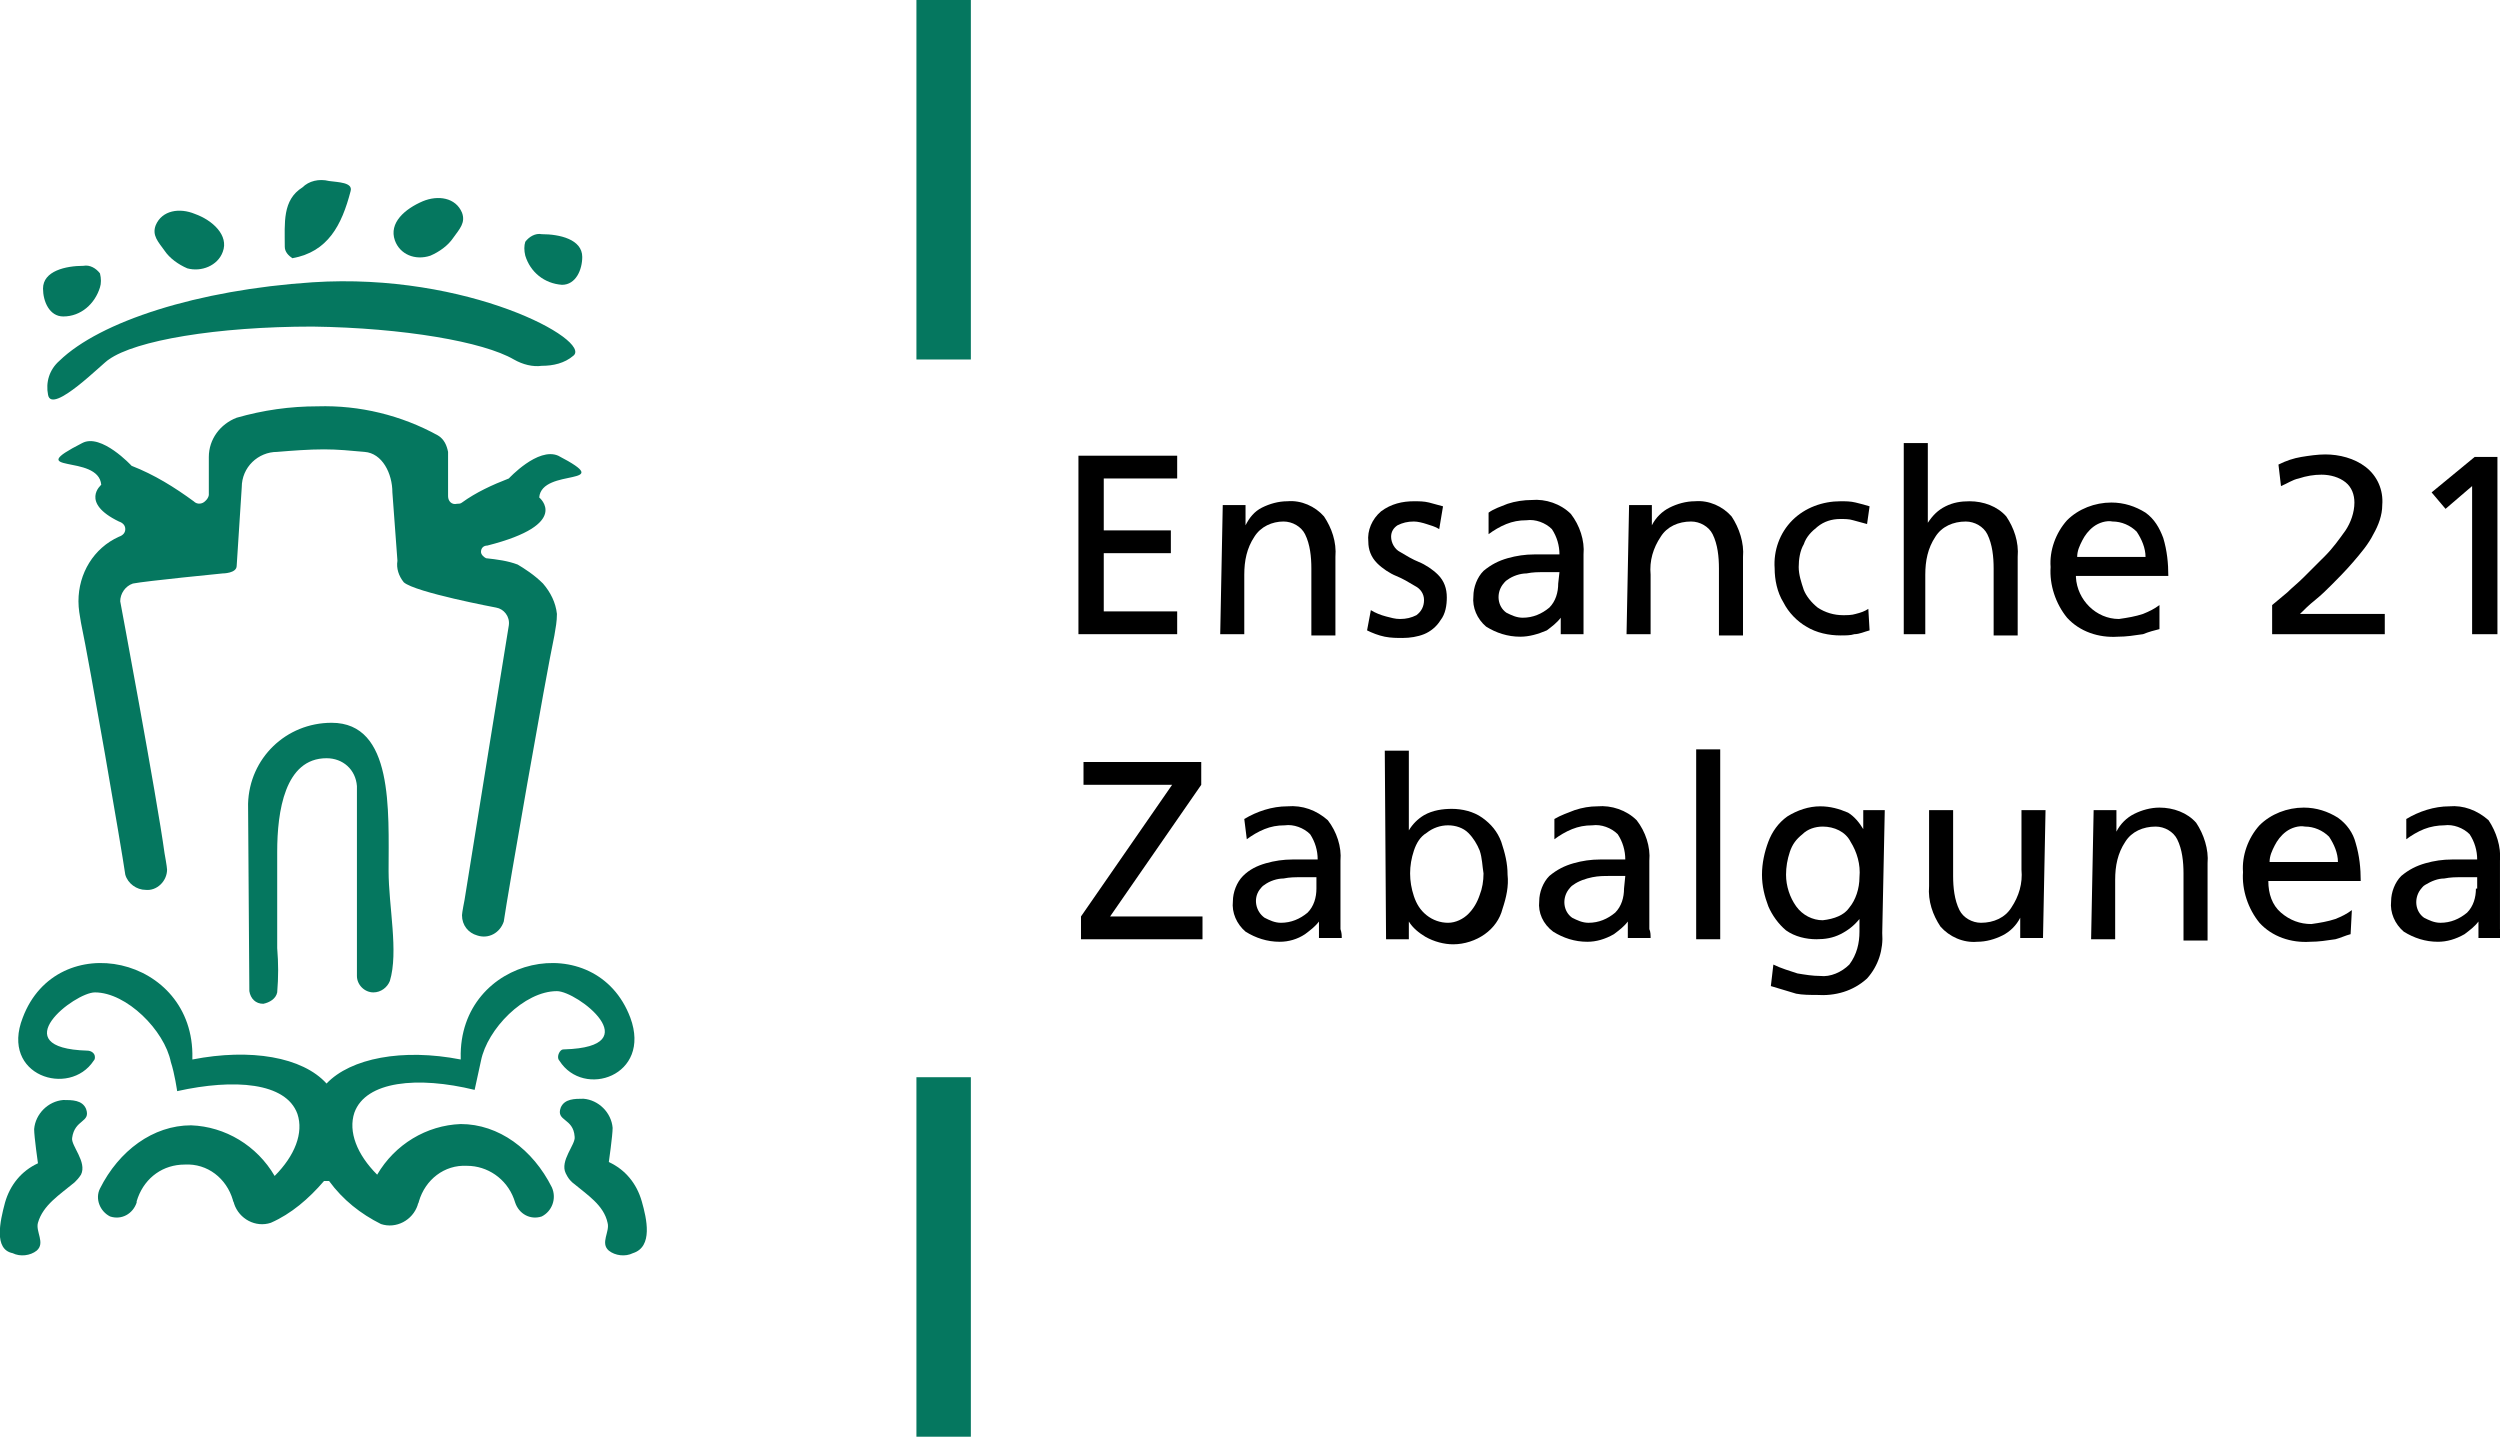<svg width="149" height="86" viewBox="0 0 149 86" fill="none" xmlns="http://www.w3.org/2000/svg">
<path d="M57.863 0H54.619V21.426H57.863V0Z" fill="#05775F"/>
<path d="M57.863 64.202H54.619V85.628H57.863V64.202Z" fill="#05775F"/>
<path d="M64.275 37.797H70.16V36.439H65.784V32.969H69.783V31.611H65.784V28.517H70.16V27.16H64.275V37.797Z" fill="black"/>
<path d="M72.725 37.797H74.159V34.251C74.159 33.421 74.31 32.667 74.762 31.988C75.139 31.384 75.819 31.082 76.498 31.082C77.026 31.082 77.554 31.384 77.78 31.837C78.082 32.441 78.157 33.195 78.157 33.874V37.872H79.591V33.195C79.666 32.29 79.364 31.46 78.912 30.781C78.384 30.177 77.554 29.8 76.724 29.875C76.196 29.875 75.668 30.026 75.215 30.253C74.762 30.479 74.46 30.856 74.234 31.309V30.102H72.876L72.725 37.797Z" fill="black"/>
<path d="M81.477 37.571C81.779 37.721 82.156 37.872 82.533 37.948C82.91 38.023 83.288 38.023 83.59 38.023C84.042 38.023 84.495 37.948 84.872 37.797C85.249 37.646 85.626 37.344 85.853 36.967C86.154 36.59 86.23 36.062 86.23 35.609C86.23 35.081 86.079 34.628 85.702 34.251C85.4 33.949 84.947 33.648 84.57 33.497C84.193 33.346 83.816 33.12 83.439 32.893C83.137 32.742 82.91 32.365 82.91 31.988C82.91 31.686 83.061 31.46 83.288 31.309C83.59 31.158 83.891 31.082 84.268 31.082C84.495 31.082 84.796 31.158 85.023 31.233C85.249 31.309 85.551 31.384 85.777 31.535L86.004 30.177C85.702 30.102 85.475 30.026 85.174 29.951C84.872 29.875 84.57 29.875 84.268 29.875C83.59 29.875 82.91 30.026 82.307 30.479C81.779 30.932 81.477 31.611 81.552 32.29C81.552 32.742 81.703 33.195 82.081 33.572C82.382 33.874 82.835 34.176 83.212 34.327C83.59 34.477 83.967 34.704 84.344 34.93C84.646 35.081 84.872 35.383 84.872 35.76C84.872 36.137 84.721 36.439 84.419 36.665C84.118 36.816 83.816 36.892 83.439 36.892C83.137 36.892 82.91 36.816 82.609 36.741C82.307 36.665 81.93 36.514 81.703 36.364L81.477 37.571Z" fill="black"/>
<path d="M88.719 31.837C89.021 31.611 89.398 31.384 89.776 31.233C90.153 31.082 90.53 31.007 90.983 31.007C91.511 30.932 92.115 31.158 92.492 31.535C92.793 31.988 92.944 32.516 92.944 33.044H91.436C90.907 33.044 90.379 33.12 89.851 33.27C89.323 33.421 88.87 33.648 88.418 34.025C88.04 34.402 87.814 35.006 87.814 35.534C87.739 36.213 88.04 36.892 88.569 37.344C89.172 37.721 89.851 37.948 90.606 37.948C91.134 37.948 91.662 37.797 92.19 37.571C92.492 37.344 92.793 37.118 93.02 36.816V37.797H94.378V33.044C94.453 32.214 94.151 31.309 93.623 30.63C93.02 30.026 92.115 29.725 91.285 29.8C90.832 29.8 90.304 29.875 89.851 30.026C89.474 30.177 89.021 30.328 88.719 30.554V31.837ZM92.869 34.779C92.869 35.307 92.718 35.835 92.341 36.213C91.888 36.59 91.36 36.816 90.757 36.816C90.379 36.816 90.078 36.665 89.776 36.514C89.248 36.137 89.172 35.383 89.549 34.855C89.625 34.779 89.7 34.628 89.851 34.553C90.153 34.327 90.606 34.176 90.983 34.176C91.36 34.1 91.662 34.1 92.039 34.1H92.944L92.869 34.779Z" fill="black"/>
<path d="M96.942 37.797H98.376V34.251C98.3 33.421 98.526 32.667 98.979 31.988C99.356 31.384 100.035 31.082 100.79 31.082C101.318 31.082 101.846 31.384 102.072 31.837C102.374 32.441 102.449 33.195 102.449 33.874V37.872H103.883V33.195C103.958 32.365 103.657 31.46 103.204 30.781C102.676 30.177 101.846 29.8 101.016 29.875C100.488 29.875 99.96 30.026 99.507 30.253C99.055 30.479 98.677 30.856 98.451 31.309V30.102H97.093L96.942 37.797Z" fill="black"/>
<path d="M111.427 30.177C111.201 30.102 110.899 30.026 110.598 29.951C110.296 29.875 109.994 29.875 109.692 29.875C108.636 29.875 107.58 30.253 106.825 31.007C106.071 31.762 105.694 32.818 105.769 33.874C105.769 34.553 105.92 35.307 106.297 35.911C106.599 36.514 107.127 37.042 107.655 37.344C108.259 37.721 109.013 37.872 109.692 37.872C109.994 37.872 110.296 37.872 110.522 37.797C110.824 37.797 111.126 37.646 111.427 37.571L111.352 36.288C111.126 36.439 110.899 36.514 110.598 36.59C110.371 36.665 110.07 36.665 109.843 36.665C109.315 36.665 108.787 36.514 108.334 36.213C107.957 35.911 107.655 35.534 107.504 35.157C107.354 34.704 107.203 34.251 107.203 33.798C107.203 33.346 107.278 32.818 107.504 32.441C107.655 31.988 107.957 31.686 108.334 31.384C108.712 31.082 109.164 30.932 109.692 30.932C109.919 30.932 110.22 30.932 110.447 31.007C110.748 31.082 110.975 31.158 111.277 31.233L111.427 30.177Z" fill="black"/>
<path d="M113.313 37.797H114.747V34.251C114.747 33.421 114.898 32.667 115.35 31.988C115.728 31.384 116.407 31.083 117.161 31.083C117.689 31.083 118.217 31.384 118.444 31.837C118.745 32.441 118.821 33.195 118.821 33.874V37.872H120.254V33.195C120.33 32.29 120.028 31.46 119.575 30.781C119.047 30.177 118.217 29.875 117.387 29.875C116.859 29.875 116.407 29.951 115.954 30.177C115.501 30.404 115.2 30.705 114.898 31.158V26.405H113.464V37.797H113.313Z" fill="black"/>
<path d="M128.704 36.062C128.402 36.288 128.101 36.439 127.723 36.59C127.271 36.741 126.818 36.816 126.29 36.892C124.932 36.892 123.8 35.76 123.725 34.402V34.327H129.232C129.232 33.572 129.157 32.818 128.93 32.063C128.704 31.46 128.402 30.932 127.874 30.554C127.271 30.177 126.592 29.951 125.837 29.951C124.857 29.951 123.876 30.328 123.197 31.007C122.518 31.762 122.141 32.818 122.216 33.798C122.141 34.855 122.518 35.986 123.197 36.816C123.951 37.646 125.083 38.023 126.215 37.948C126.743 37.948 127.195 37.872 127.723 37.797C128.101 37.646 128.402 37.571 128.704 37.495V36.062ZM123.8 33.195C123.8 32.818 123.951 32.516 124.102 32.214C124.253 31.912 124.479 31.611 124.781 31.384C125.083 31.158 125.536 31.007 125.913 31.082C126.441 31.082 126.969 31.309 127.346 31.686C127.648 32.139 127.874 32.667 127.874 33.195H123.8Z" fill="black"/>
<path d="M135.419 37.797H142.133V36.59H137.079C137.305 36.364 137.607 36.062 137.984 35.76C138.361 35.458 138.663 35.156 138.965 34.855C139.267 34.553 139.795 34.025 140.247 33.497C140.7 32.969 141.153 32.441 141.454 31.837C141.756 31.309 141.982 30.705 141.982 30.102C142.058 29.197 141.681 28.367 141.002 27.838C140.323 27.31 139.417 27.084 138.588 27.084C138.135 27.084 137.607 27.16 137.154 27.235C136.701 27.31 136.249 27.461 135.796 27.688L135.947 28.97C136.324 28.819 136.626 28.593 137.003 28.517C137.456 28.367 137.909 28.291 138.361 28.291C138.889 28.291 139.417 28.442 139.795 28.744C140.172 29.046 140.323 29.498 140.323 29.951C140.323 30.554 140.096 31.158 139.795 31.611C139.417 32.139 139.04 32.667 138.588 33.12C138.135 33.572 137.682 34.025 137.305 34.402C136.928 34.779 136.626 35.006 136.324 35.307L135.419 36.062V37.797Z" fill="black"/>
<path d="M147.338 37.797H148.847V27.235H147.489L144.924 29.347L145.754 30.328L147.338 28.97V37.797Z" fill="black"/>
<path d="M64.351 55.979H71.669V54.621H66.162L71.594 46.775V45.417H64.577V46.775H69.858L64.427 54.621V55.979H64.351Z" fill="black"/>
<path d="M74.309 50.019C74.611 49.792 74.988 49.566 75.366 49.415C75.743 49.264 76.12 49.189 76.573 49.189C77.101 49.114 77.704 49.34 78.082 49.717C78.383 50.17 78.534 50.698 78.534 51.226H77.025C76.497 51.226 75.969 51.301 75.441 51.452C74.913 51.603 74.46 51.829 74.083 52.207C73.706 52.584 73.48 53.187 73.48 53.715C73.404 54.395 73.706 55.074 74.234 55.526C74.838 55.903 75.516 56.13 76.271 56.13C76.799 56.13 77.327 55.979 77.78 55.677C78.082 55.451 78.383 55.224 78.61 54.923V55.903H79.968C79.968 55.752 79.968 55.602 79.892 55.375C79.892 55.074 79.892 54.696 79.892 54.395V51.301C79.968 50.471 79.666 49.566 79.138 48.887C78.459 48.284 77.629 47.982 76.724 48.057C75.818 48.057 74.913 48.359 74.159 48.812L74.309 50.019ZM78.459 52.961C78.459 53.489 78.308 54.017 77.931 54.395C77.478 54.772 76.95 54.998 76.346 54.998C75.969 54.998 75.667 54.847 75.366 54.696C74.838 54.319 74.687 53.565 75.064 53.036C75.139 52.961 75.215 52.81 75.366 52.735C75.667 52.508 76.12 52.358 76.497 52.358C76.874 52.282 77.176 52.282 77.553 52.282H78.459V52.961Z" fill="black"/>
<path d="M82.609 55.979H83.967V54.922C84.193 55.3 84.57 55.602 84.947 55.828C85.475 56.13 86.079 56.281 86.607 56.281C87.286 56.281 87.965 56.054 88.493 55.677C89.021 55.3 89.398 54.772 89.549 54.168C89.776 53.489 89.927 52.81 89.851 52.131C89.851 51.452 89.7 50.849 89.474 50.17C89.248 49.566 88.87 49.113 88.342 48.736C87.814 48.359 87.135 48.208 86.532 48.208C86.004 48.208 85.4 48.284 84.872 48.585C84.495 48.812 84.193 49.113 83.967 49.491V44.738H82.533L82.609 55.979ZM88.418 52.056C88.418 52.508 88.342 52.961 88.191 53.338C88.04 53.791 87.814 54.168 87.512 54.47C87.211 54.772 86.758 54.998 86.305 54.998C85.853 54.998 85.4 54.847 85.023 54.545C84.646 54.244 84.419 53.866 84.268 53.414C83.967 52.508 83.967 51.603 84.268 50.698C84.419 50.245 84.646 49.868 85.023 49.642C85.4 49.34 85.853 49.189 86.305 49.189C86.758 49.189 87.211 49.34 87.512 49.642C87.814 49.943 88.04 50.321 88.191 50.698C88.342 51.15 88.342 51.603 88.418 52.056Z" fill="black"/>
<path d="M92.642 50.019C92.944 49.792 93.321 49.566 93.698 49.415C94.076 49.264 94.453 49.189 94.906 49.189C95.434 49.114 96.037 49.34 96.415 49.717C96.716 50.17 96.867 50.698 96.867 51.226H95.358C94.83 51.226 94.302 51.301 93.774 51.452C93.246 51.603 92.793 51.829 92.341 52.207C91.963 52.584 91.737 53.187 91.737 53.715C91.662 54.395 91.963 55.074 92.567 55.526C93.17 55.903 93.849 56.13 94.604 56.13C95.132 56.13 95.66 55.979 96.188 55.677C96.49 55.451 96.792 55.224 97.018 54.923V55.903H98.376C98.376 55.752 98.376 55.526 98.3 55.375C98.3 55.074 98.3 54.696 98.3 54.395V51.301C98.376 50.471 98.074 49.566 97.546 48.887C96.943 48.284 96.037 47.982 95.207 48.057C94.755 48.057 94.302 48.133 93.849 48.284C93.472 48.434 93.019 48.585 92.642 48.812V50.019ZM96.792 52.961C96.792 53.489 96.641 54.017 96.264 54.395C95.811 54.772 95.283 54.998 94.679 54.998C94.302 54.998 94 54.847 93.698 54.696C93.17 54.319 93.095 53.565 93.472 53.036C93.548 52.961 93.623 52.81 93.774 52.735C94.076 52.508 94.528 52.358 94.906 52.282C95.283 52.207 95.585 52.207 95.962 52.207C96.113 52.207 96.264 52.207 96.415 52.207H96.867L96.792 52.961Z" fill="black"/>
<path d="M102.525 44.662H101.092V55.979H102.525V44.662Z" fill="black"/>
<path d="M112.332 48.284H111.05V49.415C110.824 49.038 110.522 48.661 110.145 48.434C109.616 48.208 109.088 48.057 108.485 48.057C107.806 48.057 107.127 48.284 106.523 48.661C105.995 49.038 105.618 49.566 105.392 50.17C105.165 50.773 105.014 51.452 105.014 52.131C105.014 52.81 105.165 53.414 105.392 54.017C105.618 54.545 105.995 55.074 106.448 55.451C106.976 55.828 107.655 55.979 108.258 55.979C108.787 55.979 109.239 55.903 109.692 55.677C110.145 55.451 110.522 55.149 110.824 54.772V55.526C110.824 56.205 110.673 56.884 110.22 57.488C109.767 57.94 109.088 58.242 108.485 58.167C108.032 58.167 107.579 58.091 107.127 58.016C106.674 57.865 106.146 57.714 105.693 57.488L105.543 58.77C106.071 58.921 106.523 59.072 107.051 59.223C107.429 59.298 107.881 59.298 108.258 59.298C109.39 59.374 110.446 59.072 111.276 58.318C111.955 57.563 112.257 56.582 112.181 55.602L112.332 48.284ZM108.636 54.847C108.032 54.847 107.429 54.545 107.051 54.017C106.674 53.489 106.448 52.81 106.448 52.131C106.448 51.678 106.523 51.226 106.674 50.773C106.825 50.321 107.051 50.019 107.429 49.717C107.73 49.415 108.183 49.264 108.636 49.264C109.315 49.264 109.994 49.566 110.295 50.17C110.673 50.773 110.899 51.528 110.824 52.282C110.824 52.961 110.597 53.64 110.22 54.093C109.918 54.545 109.315 54.772 108.636 54.847Z" fill="black"/>
<path d="M121.914 48.283H120.48V51.829C120.556 52.659 120.329 53.414 119.877 54.093C119.5 54.696 118.821 54.998 118.066 54.998C117.538 54.998 117.01 54.696 116.784 54.243C116.482 53.64 116.406 52.886 116.406 52.207V48.283H114.973V52.81C114.898 53.715 115.199 54.545 115.652 55.224C116.18 55.828 117.01 56.205 117.84 56.13C118.368 56.13 118.896 55.979 119.349 55.752C119.801 55.526 120.179 55.149 120.405 54.696V55.903H121.763L121.914 48.283Z" fill="black"/>
<path d="M124.63 55.979H126.064V52.433C126.064 51.603 126.214 50.849 126.667 50.17C127.044 49.566 127.723 49.264 128.478 49.264C129.006 49.264 129.534 49.566 129.76 50.019C130.062 50.622 130.137 51.377 130.137 52.056V56.054H131.571V51.452C131.646 50.622 131.345 49.717 130.892 49.038C130.364 48.434 129.534 48.133 128.704 48.133C128.176 48.133 127.648 48.283 127.195 48.51C126.743 48.736 126.365 49.113 126.139 49.566V48.283H124.781L124.63 55.979Z" fill="black"/>
<path d="M140.171 54.243C139.869 54.47 139.568 54.621 139.19 54.772C138.738 54.922 138.285 54.998 137.757 55.073C137.078 55.073 136.474 54.847 135.946 54.394C135.418 53.942 135.192 53.263 135.192 52.508H140.699C140.699 51.754 140.624 50.999 140.398 50.245C140.247 49.642 139.869 49.113 139.341 48.736C138.738 48.359 138.059 48.133 137.304 48.133C136.324 48.133 135.343 48.51 134.664 49.189C133.985 49.943 133.608 50.999 133.683 51.98C133.608 53.036 133.985 54.168 134.664 54.998C135.418 55.828 136.55 56.205 137.682 56.13C138.21 56.13 138.662 56.054 139.19 55.979C139.492 55.903 139.794 55.752 140.096 55.677L140.171 54.243ZM135.267 51.377C135.267 50.999 135.418 50.698 135.569 50.396C135.72 50.094 135.946 49.792 136.248 49.566C136.55 49.34 137.003 49.189 137.38 49.264C137.908 49.264 138.436 49.491 138.813 49.868C139.115 50.321 139.341 50.849 139.341 51.377H135.267Z" fill="black"/>
<path d="M143.415 50.019C143.717 49.792 144.094 49.566 144.472 49.415C144.849 49.264 145.301 49.189 145.679 49.189C146.207 49.114 146.81 49.34 147.187 49.717C147.489 50.17 147.64 50.698 147.64 51.226H146.131C145.603 51.226 145.075 51.301 144.547 51.452C144.019 51.603 143.566 51.829 143.114 52.207C142.736 52.584 142.51 53.187 142.51 53.715C142.435 54.395 142.736 55.074 143.264 55.526C143.868 55.903 144.547 56.13 145.301 56.13C145.83 56.13 146.358 55.979 146.886 55.677C147.187 55.451 147.489 55.224 147.716 54.923V55.903H149.074C149.074 55.752 149.074 55.526 148.998 55.375C148.998 55.149 148.998 54.847 148.998 54.395V51.301C149.074 50.471 148.772 49.566 148.319 48.887C147.64 48.284 146.81 47.982 145.98 48.057C145.075 48.057 144.17 48.359 143.415 48.812V50.019ZM147.565 52.961C147.565 53.489 147.414 54.017 147.037 54.395C146.584 54.772 146.056 54.998 145.452 54.998C145.075 54.998 144.773 54.847 144.472 54.696C143.943 54.319 143.868 53.565 144.245 53.036C144.321 52.961 144.396 52.81 144.547 52.735C144.924 52.508 145.301 52.358 145.679 52.358C146.056 52.282 146.358 52.282 146.735 52.282H147.64V52.961H147.565Z" fill="black"/>
<path d="M30.628 21.426C31.156 21.728 31.759 21.878 32.288 21.803C32.967 21.803 33.646 21.652 34.174 21.2C35.305 20.294 27.912 16.22 18.632 16.824C11.767 17.276 5.958 19.163 3.544 21.501C2.94 22.029 2.714 22.784 2.865 23.538C3.091 24.745 6.184 21.577 6.486 21.426C8.07 20.294 12.899 19.464 18.632 19.464C24.064 19.54 28.817 20.37 30.628 21.426Z" fill="#05775F"/>
<path d="M18.029 11.166C16.822 11.92 16.973 13.278 16.973 14.711C16.973 15.013 17.199 15.239 17.425 15.39C19.538 15.013 20.367 13.429 20.896 11.392C21.047 10.864 20.141 10.864 19.613 10.788C19.01 10.637 18.406 10.788 18.029 11.166Z" fill="#05775F"/>
<path d="M31.307 15.239C31.609 16.22 32.439 16.899 33.495 16.975C34.325 16.975 34.702 16.069 34.702 15.315C34.702 14.259 33.344 13.957 32.288 13.957C31.911 13.882 31.534 14.108 31.307 14.41C31.232 14.636 31.232 14.938 31.307 15.239Z" fill="#05775F"/>
<path d="M23.537 14.334C23.16 13.278 24.14 12.448 25.197 11.995C26.102 11.618 27.158 11.769 27.535 12.674C27.762 13.278 27.384 13.655 27.007 14.183C26.705 14.636 26.177 15.013 25.649 15.239C24.744 15.541 23.838 15.164 23.537 14.334Z" fill="#05775F"/>
<path d="M5.959 17.126C5.657 18.106 4.827 18.861 3.771 18.861C2.941 18.861 2.564 17.956 2.564 17.201C2.564 16.145 3.922 15.843 4.978 15.843C5.355 15.768 5.732 15.994 5.959 16.296C6.034 16.598 6.034 16.899 5.959 17.126Z" fill="#05775F"/>
<path d="M13.276 15.013C13.653 14.032 12.672 13.127 11.616 12.75C10.711 12.373 9.655 12.524 9.278 13.429C9.051 14.032 9.428 14.41 9.806 14.938C10.107 15.39 10.636 15.768 11.164 15.994C11.993 16.22 12.974 15.843 13.276 15.013Z" fill="#05775F"/>
<path d="M4.449 70.464C3.544 71.218 2.563 71.822 2.262 72.878C2.111 73.406 2.714 74.085 2.186 74.538C1.809 74.84 1.205 74.915 0.753 74.689C-0.379 74.462 -0.002 72.802 0.3 71.671C0.602 70.615 1.281 69.785 2.262 69.332C2.262 69.332 2.035 67.748 2.035 67.295C2.111 66.39 2.865 65.635 3.77 65.56C4.299 65.56 4.902 65.56 5.128 66.088C5.43 66.918 4.449 66.692 4.299 67.823C4.223 68.276 5.204 69.257 4.827 70.011C4.676 70.237 4.6 70.313 4.449 70.464Z" fill="#05775F"/>
<path d="M34.099 70.464C35.004 71.218 35.985 71.822 36.211 72.878C36.362 73.406 35.758 74.085 36.286 74.538C36.664 74.84 37.267 74.915 37.72 74.689C38.927 74.311 38.55 72.652 38.248 71.595C37.946 70.539 37.267 69.709 36.286 69.257C36.286 69.257 36.513 67.672 36.513 67.22C36.437 66.314 35.683 65.56 34.778 65.485C34.249 65.485 33.646 65.485 33.42 66.013C33.118 66.843 34.174 66.616 34.249 67.748C34.325 68.201 33.344 69.181 33.721 69.936C33.872 70.237 33.948 70.313 34.099 70.464C34.023 70.464 34.023 70.464 34.099 70.464Z" fill="#05775F"/>
<path d="M19.311 70.388C18.405 71.445 17.349 72.35 16.142 72.878C15.237 73.18 14.256 72.652 13.954 71.746C13.954 71.671 13.879 71.596 13.879 71.52C13.502 70.237 12.37 69.332 11.012 69.408C9.73 69.408 8.673 70.162 8.221 71.369L8.145 71.596V71.671C7.919 72.35 7.24 72.727 6.561 72.501C5.957 72.199 5.656 71.445 5.957 70.841C7.089 68.578 9.126 67.069 11.389 67.069C13.426 67.144 15.312 68.276 16.369 70.087C17.576 68.879 18.104 67.522 17.727 66.39C17.047 64.504 13.954 64.278 10.559 65.032C10.559 65.032 10.409 63.976 10.182 63.297C9.805 61.411 7.542 59.147 5.656 59.147C4.449 59.147 0.148 62.467 5.203 62.618C5.429 62.618 5.656 62.769 5.656 62.995C5.656 63.07 5.656 63.146 5.58 63.221C4.147 65.409 -0.003 64.127 1.355 60.656C3.392 55.224 11.616 56.959 11.465 63.07V63.146C14.935 62.467 18.028 62.995 19.462 64.579C20.895 63.07 23.988 62.467 27.459 63.146V63.07C27.308 56.959 35.531 55.224 37.568 60.656C38.85 64.127 34.777 65.485 33.343 63.221C33.192 63.07 33.268 62.769 33.419 62.618C33.494 62.542 33.569 62.542 33.645 62.542C38.7 62.391 34.399 59.072 33.192 59.072C31.231 59.072 29.043 61.335 28.666 63.221C28.515 63.9 28.288 64.957 28.288 64.957C24.894 64.127 21.8 64.428 21.121 66.314C20.744 67.446 21.272 68.804 22.479 70.011C23.536 68.201 25.422 67.069 27.459 66.993C29.722 66.993 31.759 68.502 32.891 70.766C33.192 71.445 32.891 72.199 32.287 72.501C31.608 72.727 30.929 72.35 30.703 71.671L30.627 71.445C30.175 70.237 29.043 69.483 27.836 69.483C26.478 69.408 25.346 70.313 24.969 71.596C24.969 71.671 24.894 71.746 24.894 71.822C24.592 72.727 23.611 73.255 22.706 72.953C21.499 72.35 20.442 71.52 19.613 70.388H19.311Z" fill="#05775F"/>
<path d="M14.785 47.906C14.861 45.19 17.049 43.078 19.765 43.078C23.461 43.078 23.16 48.284 23.16 51.905C23.16 54.017 23.763 56.733 23.235 58.468C23.084 58.846 22.707 59.147 22.254 59.147C21.726 59.147 21.273 58.695 21.273 58.167V46.85C21.198 45.869 20.444 45.19 19.463 45.19C16.973 45.19 16.521 48.359 16.521 50.773V56.507C16.596 57.412 16.596 58.242 16.521 59.147C16.445 59.525 16.068 59.751 15.691 59.826C15.238 59.826 14.936 59.525 14.861 59.072L14.785 47.906Z" fill="#05775F"/>
<path d="M32.363 34.779C32.816 35.307 33.118 35.911 33.193 36.59C33.193 37.043 33.118 37.42 33.042 37.872C32.514 40.362 30.251 53.338 30.025 54.923C29.798 55.602 29.119 55.979 28.44 55.752C27.912 55.602 27.535 55.149 27.535 54.545C27.535 54.395 27.686 53.64 27.686 53.64C28.214 50.321 30.326 37.269 30.326 37.269C30.402 36.741 30.025 36.288 29.572 36.213C29.572 36.213 24.744 35.307 24.065 34.704C23.763 34.327 23.612 33.874 23.687 33.421L23.386 29.347C23.386 28.216 22.782 27.009 21.726 26.933C20.896 26.858 20.142 26.782 19.312 26.782C18.406 26.782 17.426 26.858 16.52 26.933C15.389 26.933 14.408 27.838 14.408 29.046L14.106 33.723C14.106 34.176 13.276 34.176 13.276 34.176C13.276 34.176 8.674 34.628 7.92 34.779C7.467 34.93 7.165 35.383 7.165 35.836C7.165 35.836 9.353 47.529 9.806 50.849C9.806 50.849 9.957 51.678 9.957 51.829C9.957 52.508 9.353 53.112 8.674 53.036C8.146 53.036 7.618 52.659 7.467 52.131C7.241 50.547 5.355 39.608 4.827 37.118C4.751 36.665 4.676 36.288 4.676 35.836C4.676 34.176 5.581 32.667 7.09 31.988C7.316 31.912 7.467 31.762 7.467 31.535C7.467 31.309 7.316 31.158 7.09 31.083C4.751 29.951 6.034 28.895 6.034 28.895C5.883 27.009 1.205 28.291 4.902 26.405C6.034 25.802 7.844 27.763 7.844 27.763C9.202 28.291 10.409 29.046 11.541 29.875C11.767 30.102 12.069 30.026 12.22 29.875C12.22 29.875 12.22 29.875 12.296 29.8C12.371 29.725 12.446 29.574 12.446 29.498V27.235C12.446 26.179 13.125 25.273 14.106 24.896C15.69 24.444 17.275 24.217 18.934 24.217C21.424 24.142 23.914 24.745 26.102 25.952C26.479 26.179 26.63 26.556 26.705 26.933V29.574C26.705 29.875 26.931 30.102 27.233 30.026C27.309 30.026 27.459 30.026 27.535 29.951C28.365 29.347 29.346 28.895 30.326 28.517C30.326 28.517 32.062 26.631 33.269 27.16C36.89 29.046 32.288 27.838 32.137 29.649C32.137 29.649 34.099 31.233 29.044 32.516C28.817 32.516 28.667 32.667 28.667 32.893C28.667 33.044 28.817 33.195 28.968 33.27C29.647 33.346 30.251 33.421 30.854 33.648C31.232 33.874 31.835 34.251 32.363 34.779Z" fill="#05775F"/>
</svg>
